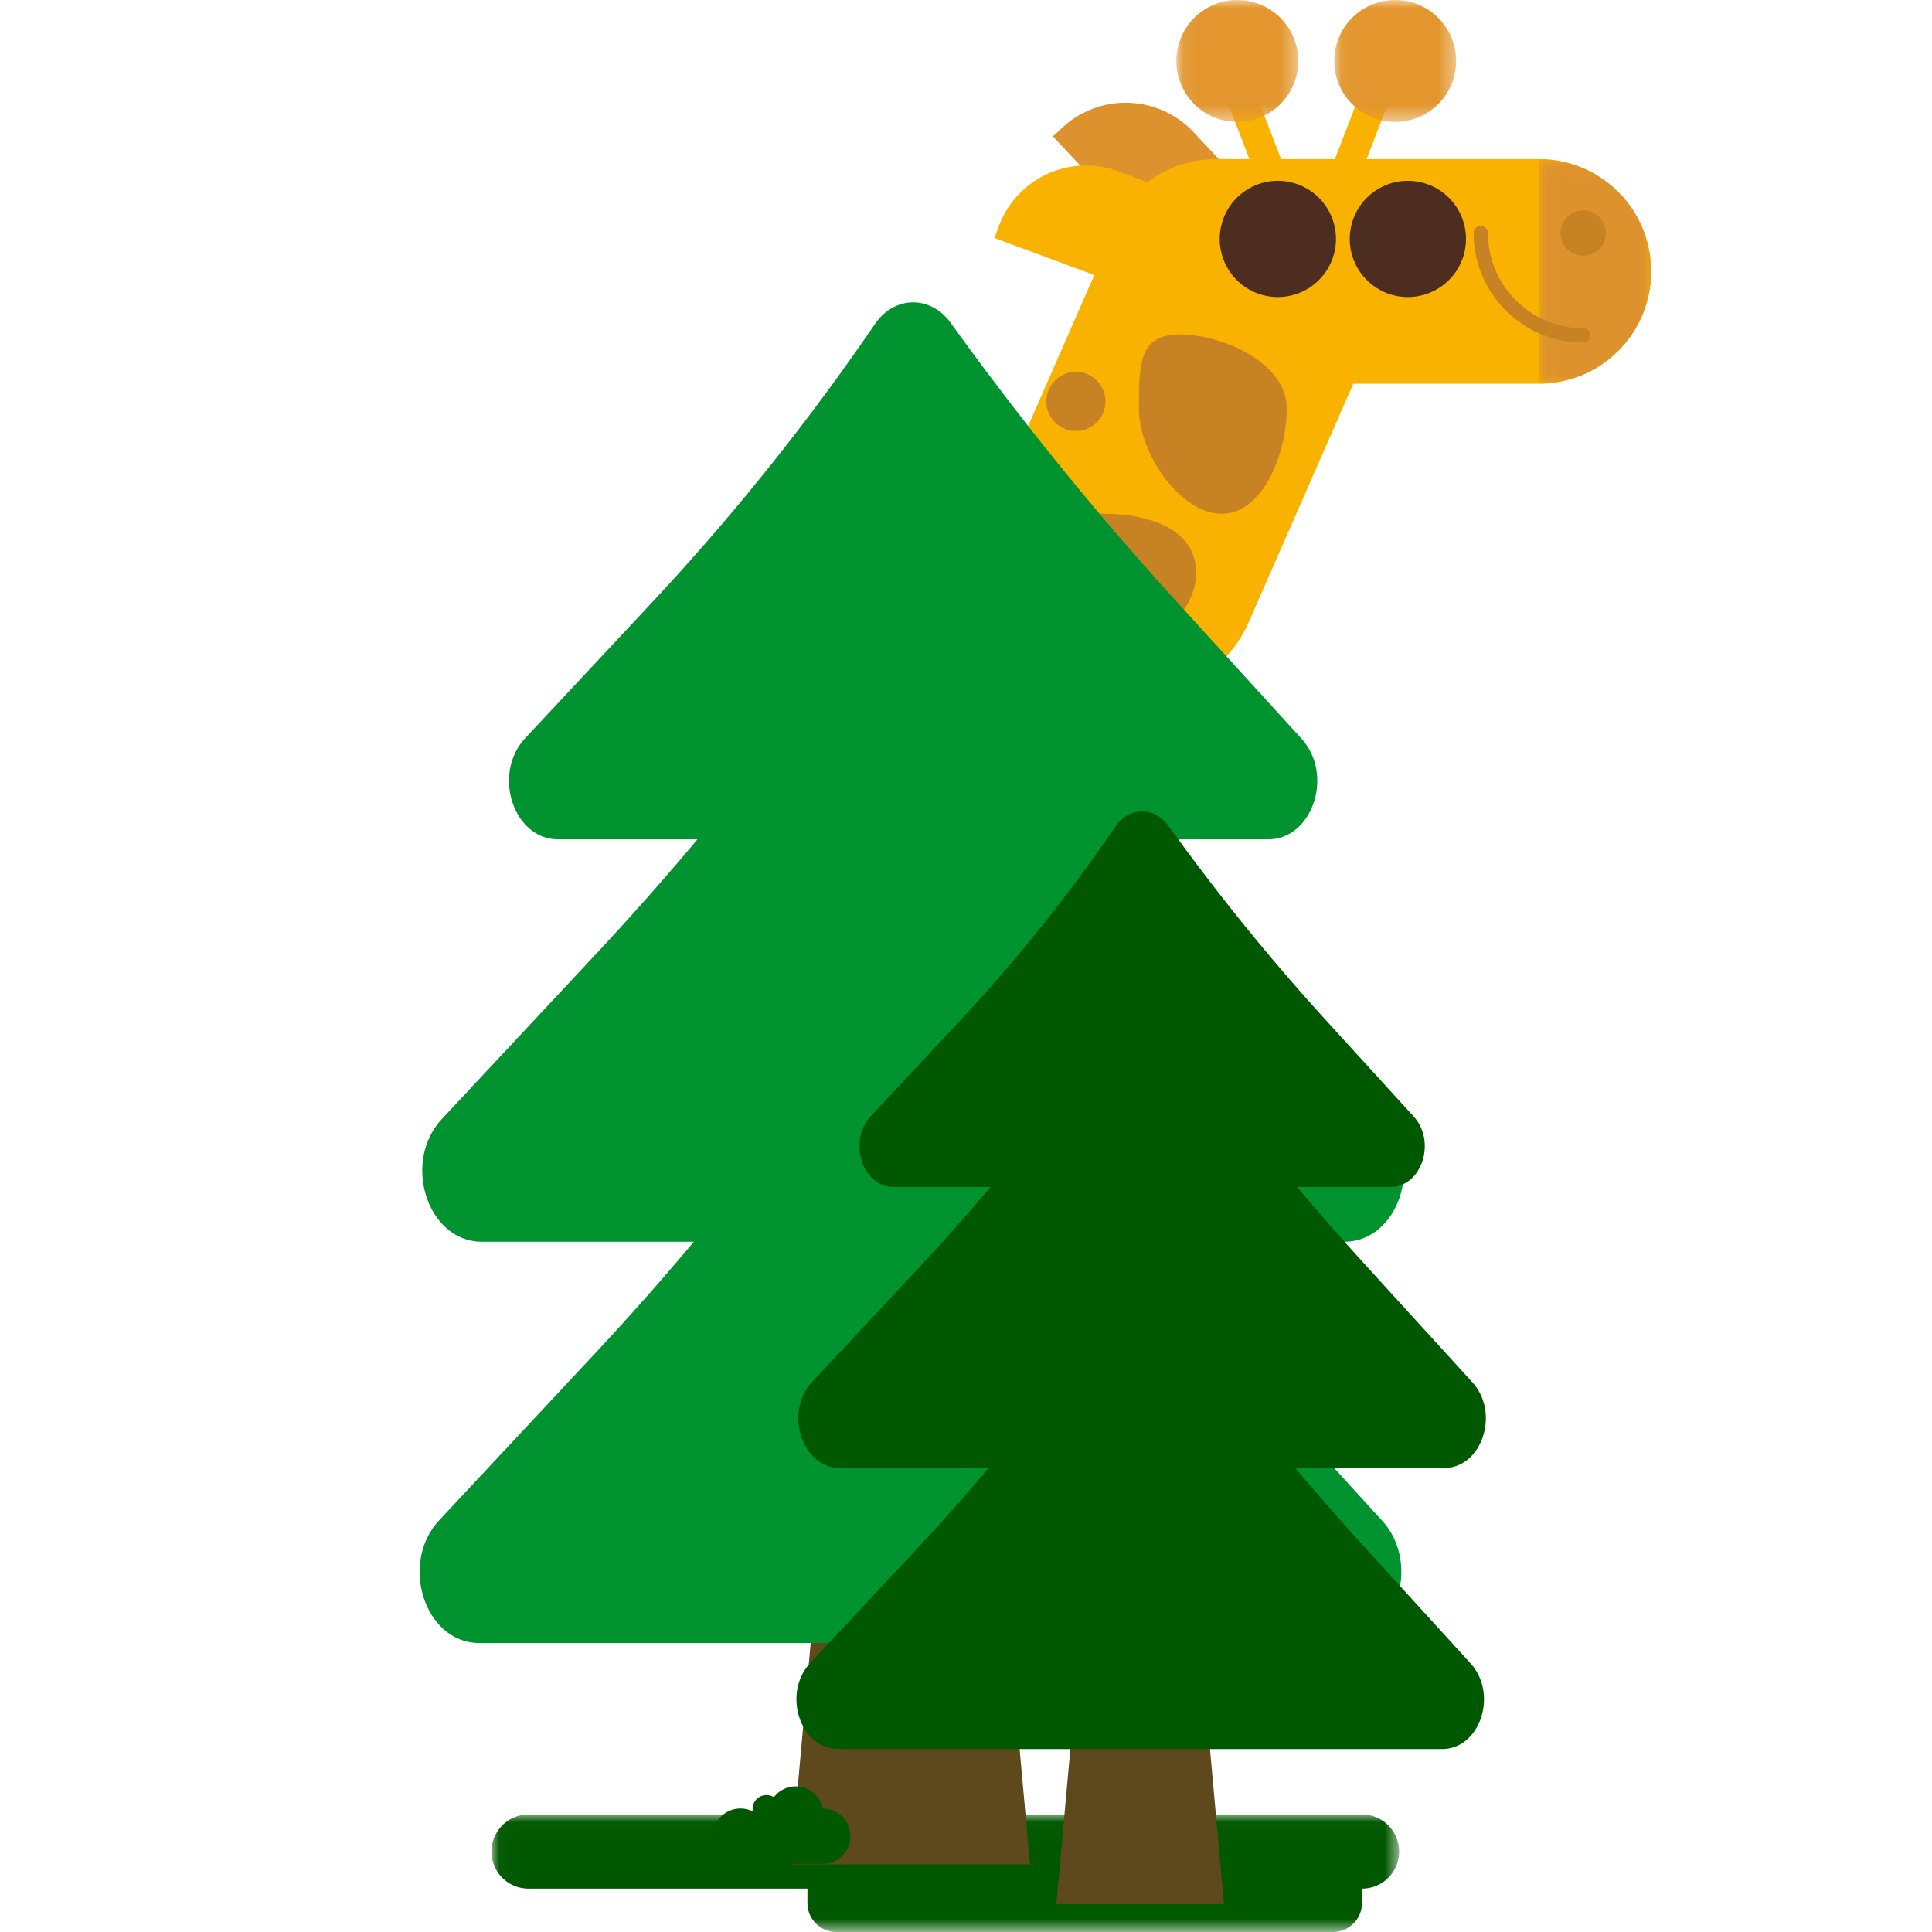 <svg width="120" height="120" viewBox="0 0 120 120" xmlns="http://www.w3.org/2000/svg" xmlns:xlink="http://www.w3.org/1999/xlink"><defs><path id="a" d="M.038.044h6.975v13.95H.038z"/><path id="c" d="M.083 0h7.57v7.57H.082z"/><path id="e" d="M.049 0h7.57v7.57H.049z"/><path id="g" d="M.022.02h56.376v7.3H.022z"/></defs><g fill="none" fill-rule="evenodd"><path d="M70.012 13.405l-4.61-4.934.572-.534a5.778 5.778 0 0 1 8.166.277l4.61 4.934-.571.534a5.778 5.778 0 0 1-8.167-.277" fill="#DD922E"/><path d="M75.514 23.833h20.068a6.975 6.975 0 0 0 0-13.95H75.514a6.975 6.975 0 1 0 0 13.95" fill="#FAB200"/><path d="M68.946 14.862L61.59 31.633a7.852 7.852 0 0 0 4.036 10.345l1.591.698a7.852 7.852 0 0 0 10.345-4.037l7.356-16.771a7.852 7.852 0 0 0-4.036-10.345l-1.591-.698a7.852 7.852 0 0 0-10.345 4.037" fill="#FAB200"/><g transform="translate(95.544 9.84)"><mask id="b" fill="#fff"><use xlink:href="#a"/></mask><path d="M.038 13.993a6.975 6.975 0 1 0 0-13.95v13.95z" fill="#DD922E" mask="url(#b)"/></g><path fill="#FAB200" d="M80.382 17.103L75.987 5.681l1.713-.66 4.395 11.423z"/><path fill="#FAB200" d="M82.095 17.104l-1.713-.66 4.655-12.072 1.713.66z"/><g transform="translate(72.984)"><mask id="d" fill="#fff"><use xlink:href="#c"/></mask><path d="M7.652 3.785a3.785 3.785 0 1 1-7.57 0 3.785 3.785 0 0 1 7.57 0" fill="#E2962D" mask="url(#d)"/></g><g transform="translate(82.824)"><mask id="f" fill="#fff"><use xlink:href="#e"/></mask><path d="M7.619 3.785a3.785 3.785 0 1 1-7.57 0 3.785 3.785 0 0 1 7.57 0" fill="#E2962D" mask="url(#f)"/></g><path d="M96.928 14.472a1.407 1.407 0 1 0 2.815 0 1.407 1.407 0 0 0-2.815 0m1.407 6.808a6.816 6.816 0 0 1-6.808-6.808.445.445 0 1 1 .89 0 5.924 5.924 0 0 0 5.918 5.918.445.445 0 1 1 0 .89" fill="#C78224"/><path d="M75.759 14.84a3.61 3.61 0 1 0 7.22 0 3.61 3.61 0 0 0-7.22 0m8.076 0a3.61 3.61 0 1 0 7.22 0 3.61 3.61 0 0 0-7.22 0" fill="#4C2D20"/><path d="M79.92 25.363c0 2.872-1.505 6.546-4.039 6.546s-5.14-3.674-5.14-6.546c0-2.872.036-4.589 2.57-4.589 2.535 0 6.608 1.717 6.608 4.589M74.29 35.58c0 2.873-3.461 5.14-5.995 5.14-2.535 0-5.14-3.675-5.14-6.547s2.85-2.264 5.384-2.264c2.535 0 5.751.8 5.751 3.672m-9.3-10.646a1.835 1.835 0 1 0 3.672 0 1.835 1.835 0 0 0-3.671 0" fill="#C78224"/><path d="M68.098 17.13l-6.33-2.348.272-.734a5.778 5.778 0 0 1 7.426-3.407l6.33 2.349-.271.733a5.778 5.778 0 0 1-7.427 3.407" fill="#FAB200"/><g transform="translate(30.504 112.68)"><mask id="h" fill="#fff"><use xlink:href="#g"/></mask><path d="M54.094.02H2.324a2.303 2.303 0 1 0 0 4.606h17.323v.894a1.8 1.8 0 0 0 1.8 1.8H52.29a1.8 1.8 0 0 0 1.8-1.8v-.894h.005a2.303 2.303 0 0 0 0-4.607" fill="#005800" mask="url(#h)"/></g><path fill="#5E491D" d="M49.115 115.803h14.86l-1.463-16.258H50.579z"/><path d="M80.835 45.877l-7.82-8.582a192.15 192.15 0 0 1-13.17-16.144l-.816-1.12c-1.243-1.701-3.484-1.659-4.68.09a145.38 145.38 0 0 1-13.73 17.168l-7.994 8.558c-2.07 2.216-.745 6.285 2.046 6.285h44.09c2.773 0 4.107-4.024 2.074-6.255" fill="#00932F"/><path d="M86.01 69.53l-9.498-10.424a233.402 233.402 0 0 1-15.995-19.608l-.992-1.36c-1.509-2.067-4.23-2.016-5.683.108a176.578 176.578 0 0 1-16.679 20.853l-9.709 10.395c-2.513 2.691-.904 7.633 2.486 7.633h53.552c3.368 0 4.988-4.887 2.519-7.597" fill="#00932F"/><path d="M85.847 94.453l-9.499-10.424A233.384 233.384 0 0 1 60.353 64.42l-.992-1.36c-1.509-2.067-4.23-2.015-5.683.108a176.59 176.59 0 0 1-16.679 20.853L27.29 94.416c-2.513 2.692-.904 7.634 2.486 7.634h53.552c3.368 0 4.988-4.887 2.519-7.597" fill="#00932F"/><path fill="#5E491D" d="M65.614 118.268h10.407l-1.025-11.386H66.64z"/><path d="M87.81 69.352l-5.471-6.004c-3.245-3.56-6.32-7.33-9.212-11.294l-.572-.782c-.869-1.191-2.437-1.162-3.273.061a101.718 101.718 0 0 1-9.606 12.01l-5.592 5.988c-1.448 1.55-.52 4.396 1.432 4.396h30.843c1.94 0 2.873-2.815 1.45-4.375" fill="#005800"/><path d="M91.454 85.861l-6.652-7.3A163.48 163.48 0 0 1 73.6 64.828l-.695-.952c-1.057-1.448-2.964-1.412-3.98.075a123.672 123.672 0 0 1-11.681 14.604l-6.8 7.28c-1.76 1.886-.634 5.347 1.74 5.347H89.69c2.358 0 3.493-3.423 1.764-5.32" fill="#005800"/><path d="M91.34 103.316l-6.653-7.3a163.5 163.5 0 0 1-11.202-13.734l-.695-.952c-1.057-1.448-2.963-1.412-3.98.075A123.672 123.672 0 0 1 57.128 96.01l-6.8 7.28c-1.76 1.885-.634 5.346 1.74 5.346h37.506c2.359 0 3.494-3.422 1.764-5.32m-45.345 9.015c.277 0 .539.066.771.183a.856.856 0 0 1 .844-1.019c.169 0 .326.049.459.133a1.718 1.718 0 0 1 3.046.704h.034a1.718 1.718 0 0 1 0 3.435h-5.154a1.718 1.718 0 1 1 0-3.436" fill="#005800"/></g></svg>